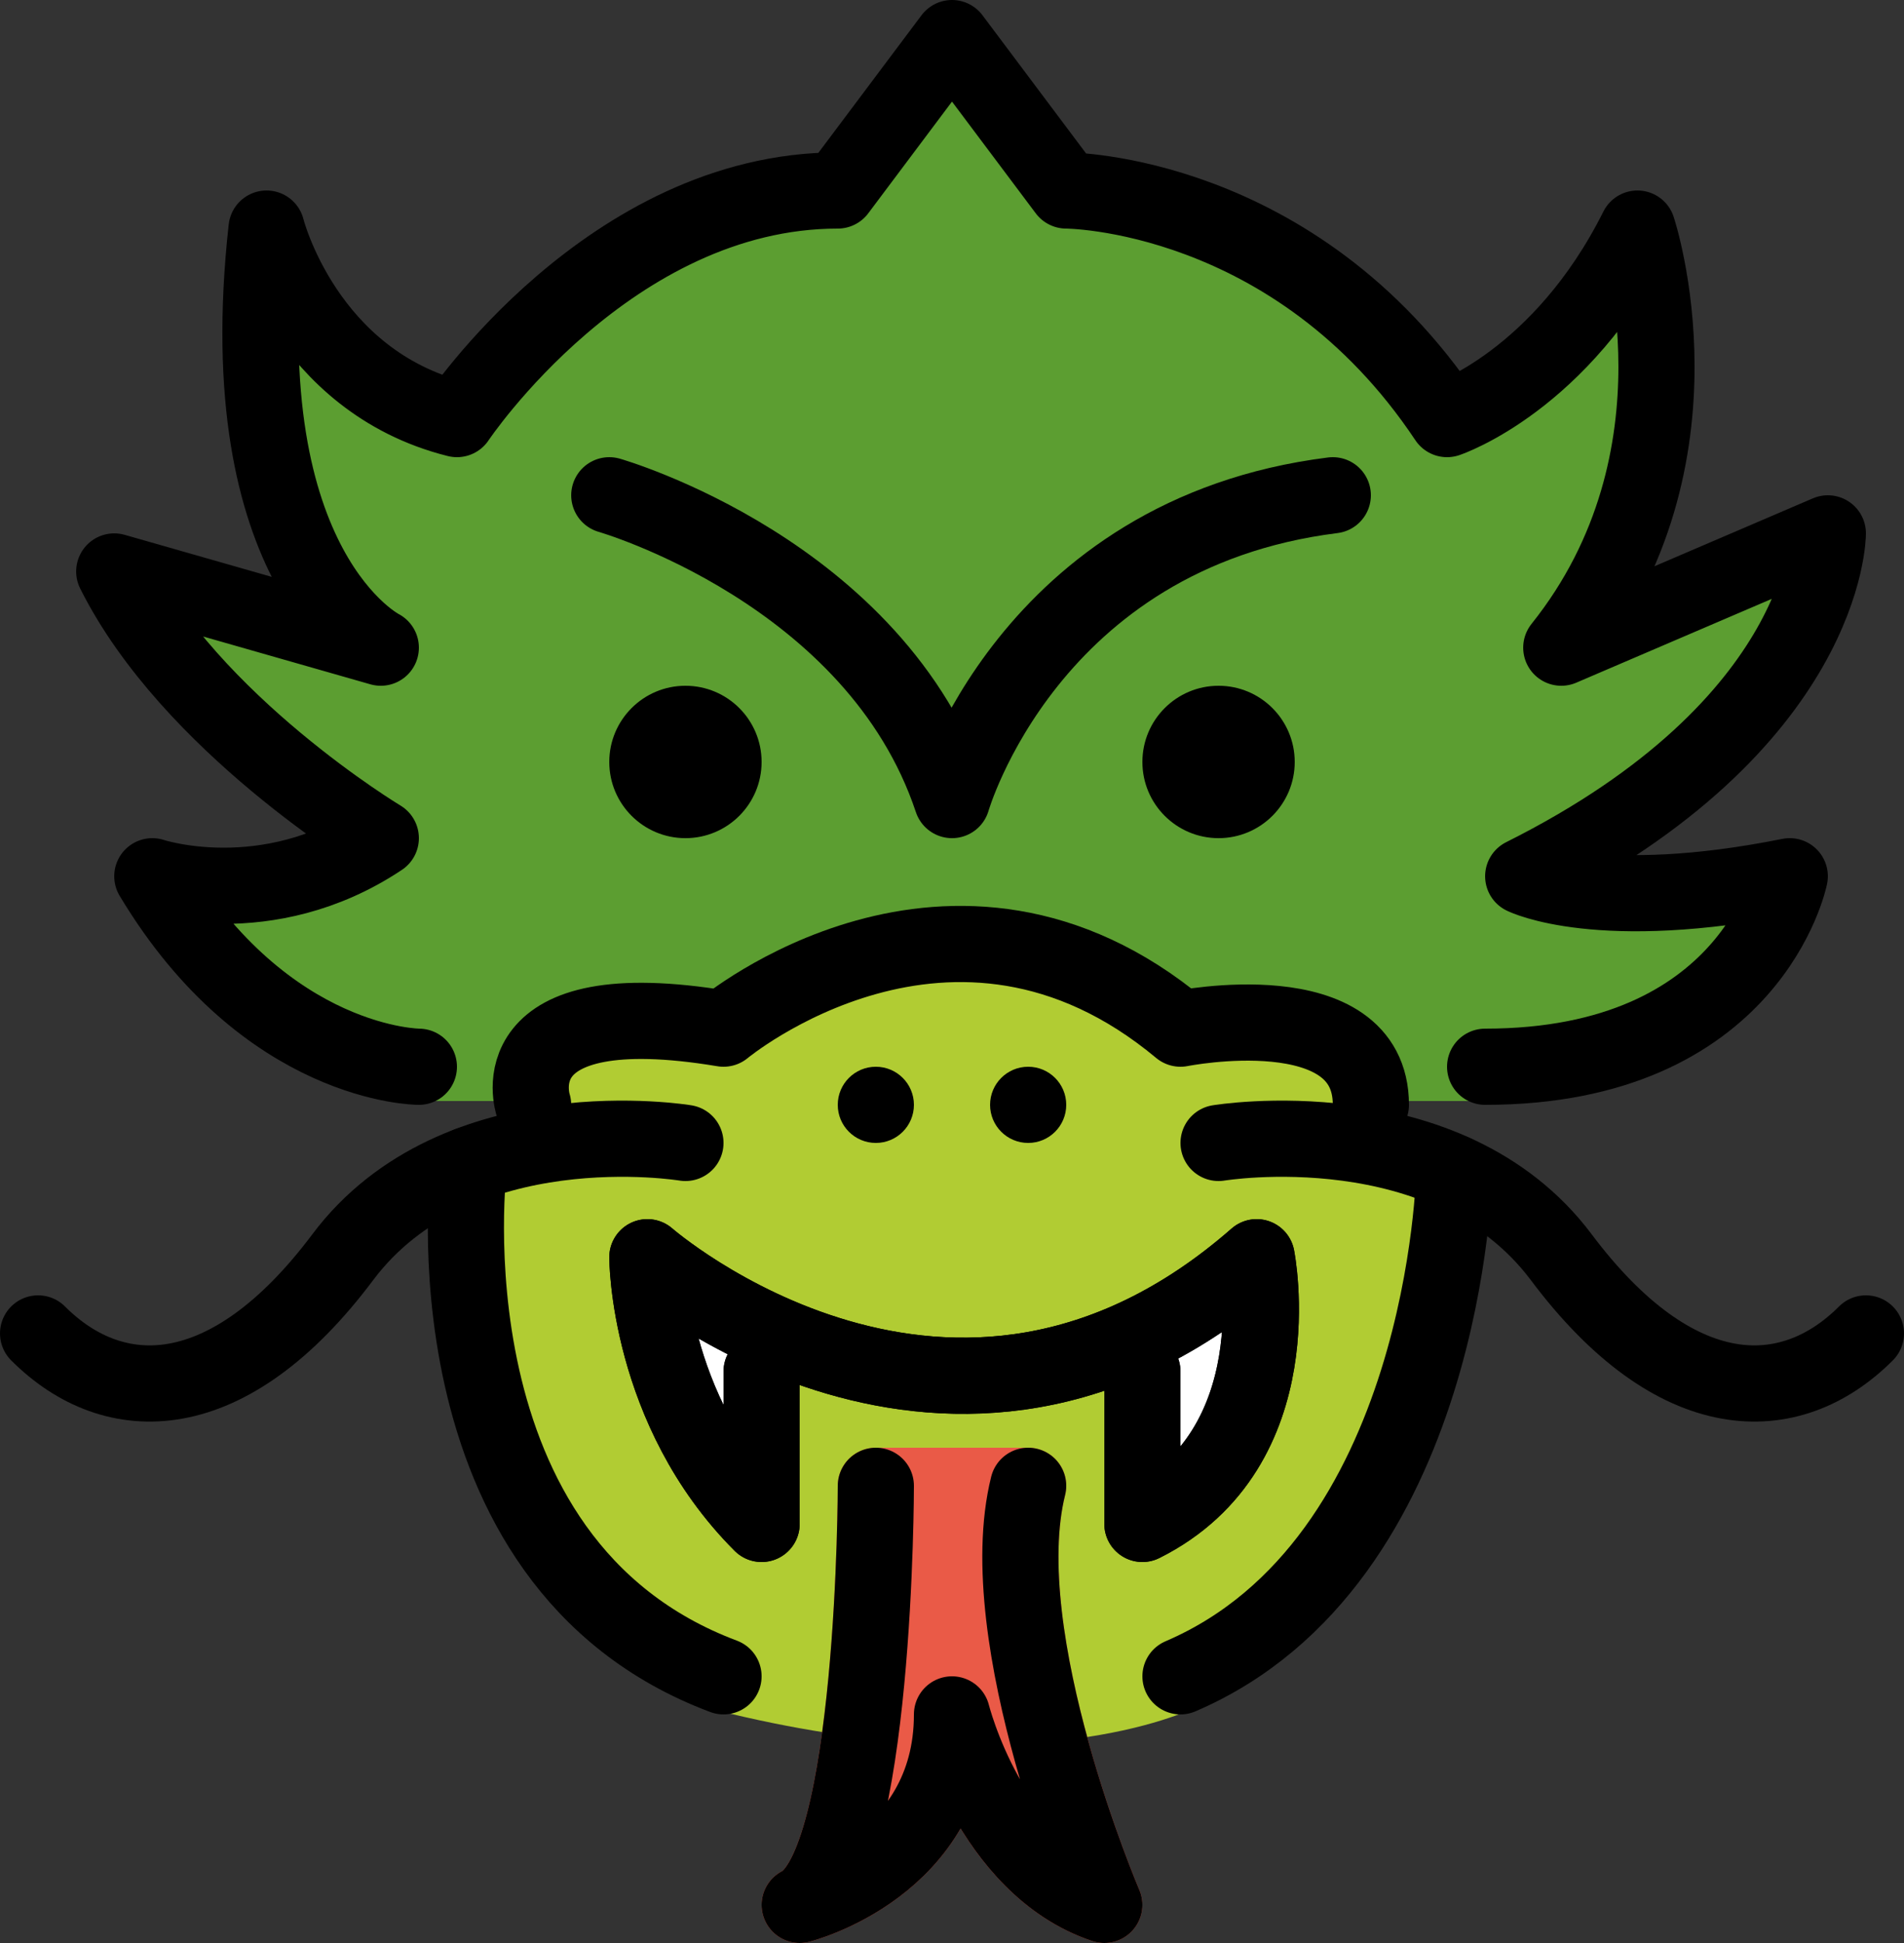 <?xml version="1.0" encoding="UTF-8" standalone="no"?>
<svg
   id="emoji"
   viewBox="0 0 50 51"
   version="1.1"
   sodipodi:docname="1f432.svg"
   width="50"
   height="51"
   xmlns:inkscape="http://www.inkscape.org/namespaces/inkscape"
   xmlns:sodipodi="http://sodipodi.sourceforge.net/DTD/sodipodi-0.dtd"
   xmlns="http://www.w3.org/2000/svg"
   xmlns:svg="http://www.w3.org/2000/svg">
  <rect x="0" y="0" width="50" height="51" fill="#333333" stroke="none"/>
  <defs
     id="defs16" />
  <sodipodi:namedview
     id="namedview16"
     pagecolor="#ffffff"
     bordercolor="#000000"
     borderopacity="0.25"
     inkscape:showpageshadow="2"
     inkscape:pageopacity="0.0"
     inkscape:pagecheckerboard="0"
     inkscape:deskcolor="#d1d1d1" />
  <g
     id="color"
     transform="translate(-11,-10)">
    <path
       fill="#5c9e31"
       stroke="#5c9e31"
       stroke-linecap="round"
       stroke-linejoin="round"
       stroke-miterlimit="10"
       stroke-width="1.8"
       d="m 51,33 c 8,-4 8,-9 8,-9 l -7,3 c 4,-5 2,-11 2,-11 -2,4 -5,5 -5,5 -4,-6 -10,-6 -10,-6 l -3,-4 -3,4 c -6,0 -10,6 -10,6 -4,-1 -5,-5 -5,-5 -1,9 3,11 3,11 l -7,-2 c 2,4 7,7 7,7 -3,2 -6,1 -6,1 3,5 7,5 7,5 h 28 c 7,0 8,-5 8,-5 -5,1 -7,0 -7,0 z"
       id="path1" />
    <path
       fill="#b1cc33"
       stroke="#b1cc33"
       stroke-linecap="round"
       stroke-linejoin="round"
       stroke-miterlimit="10"
       stroke-width="2"
       d="m 26,38 c 0,0 0,-1 4.054,-0.929 0,0 5.947,-3.965 11.894,0 0,0 4.053,0.946 4.053,2.929 0,0 4,3 1.894,5.992 0,0 0,3.965 -5.947,7.929 0,0 -3.965,1.982 -11.894,0 0,0 -7.266,-6.07 -6.054,-10.921 C 25,39 26,38 26,38 Z"
       id="path2" />
    <path
       fill="#ea5a47"
       stroke="#ea5a47"
       stroke-linecap="round"
       stroke-linejoin="round"
       stroke-miterlimit="10"
       stroke-width="2"
       d="m 34,49 c 0,0 0,10 -2,11 0,0 4,-1 4,-5 0,0 1,4 4,5 0,0 -3,-7 -2,-11 z"
       id="path3" />
    <path
       fill="#ffffff"
       stroke="none"
       d="m 31,46 v 4 c -3,-3 -3,-7 -3,-7 0,0 8,7 16,0 0,0 1,5 -3,7 v -4"
       id="path4" />
  </g>
  <g
     id="hair"
     transform="translate(-11,-10)" />
  <g
     id="skin"
     transform="translate(-11,-10)" />
  <g
     id="skin-shadow"
     transform="translate(-11,-10)" />
  <g
     id="line"
     transform="translate(-11,-10)">
    <path
       fill="none"
       stroke="#000000"
       stroke-linecap="round"
       stroke-linejoin="round"
       stroke-miterlimit="10"
       stroke-width="2"
       d="m 31,46 v 4 c -3,-3 -3,-7 -3,-7 0,0 8,7 16,0 0,0 1,5 -3,7 v -4"
       id="path5" />
    <path
       fill="none"
       stroke="#000000"
       stroke-linecap="round"
       stroke-linejoin="round"
       stroke-miterlimit="10"
       stroke-width="2"
       d="m 27,23 c 0,0 7,2 9,8 0,0 2,-7 10,-8"
       id="path6" />
    <circle
       cx="29"
       cy="30"
       r="2"
       fill="#000000"
       stroke="none"
       id="circle6" />
    <circle
       cx="43"
       cy="30"
       r="2"
       fill="#000000"
       stroke="none"
       id="circle7" />
    <circle
       cx="34"
       cy="39"
       r="1"
       fill="#000000"
       stroke="none"
       id="circle8" />
    <circle
       cx="38"
       cy="39"
       r="1"
       fill="#000000"
       stroke="none"
       id="circle9" />
    <path
       fill="none"
       stroke="#000000"
       stroke-linecap="round"
       stroke-linejoin="round"
       stroke-miterlimit="10"
       stroke-width="2"
       d="m 34,49 c 0,0 0,10 -2,11 0,0 4,-1 4,-5 0,0 1,4 4,5 0,0 -3,-7 -2,-11"
       id="path9" />
    <path
       fill="none"
       stroke="#000000"
       stroke-linecap="round"
       stroke-linejoin="round"
       stroke-miterlimit="10"
       stroke-width="2"
       d="m 22,38 c 0,0 -4,0 -7,-5 0,0 3,1 6,-1 0,0 -5,-3 -7,-7 l 7,2 c 0,0 -4,-2 -3,-11 0,0 1,4 5,5 0,0 4,-6 10,-6 l 3,-4 3,4 c 0,0 6,0 10,6 0,0 3,-1 5,-5 0,0 2,6 -2,11 l 7,-3 c 0,0 0,5 -8,9 0,0 2,1 7,0 0,0 -1,5 -8,5"
       id="path10" />
    <path
       fill="none"
       stroke="#000000"
       stroke-linecap="round"
       stroke-linejoin="round"
       stroke-miterlimit="10"
       stroke-width="2"
       d="m 25,39 c 0,0 -1,-3 5,-2 0,0 6,-5 12,0 0,0 5,-1 5,2"
       id="path11" />
    <path
       fill="none"
       stroke="#000000"
       stroke-linecap="round"
       stroke-linejoin="round"
       stroke-miterlimit="10"
       stroke-width="2"
       d="m 29,40 c 0,0 -6,-1 -9,3 -3,4 -6,4 -8,2"
       id="path12" />
    <path
       fill="none"
       stroke="#000000"
       stroke-linecap="round"
       stroke-linejoin="round"
       stroke-miterlimit="10"
       stroke-width="2"
       d="m 43,40 c 0,0 6,-1 9,3 3,4 6,4 8,2"
       id="path13" />
    <path
       fill="none"
       stroke="#000000"
       stroke-linecap="round"
       stroke-linejoin="round"
       stroke-miterlimit="10"
       stroke-width="2"
       d="M 23.315,40.571 C 23.315,40.571 22,51 30,54"
       id="path14" />
    <path
       fill="none"
       stroke="#000000"
       stroke-linecap="round"
       stroke-linejoin="round"
       stroke-miterlimit="10"
       stroke-width="2"
       d="M 49.189,40.783 C 49.189,40.783 49,51 42,54"
       id="path15" />
    <path
       fill="none"
       stroke="#000000"
       stroke-linecap="round"
       stroke-linejoin="round"
       stroke-miterlimit="10"
       stroke-width="2"
       d="m 31,46 v 4 c -3,-3 -3,-7 -3,-7 0,0 8,7 16,0 0,0 1,5 -3,7 v -4"
       id="path16" />
  </g>
</svg>
